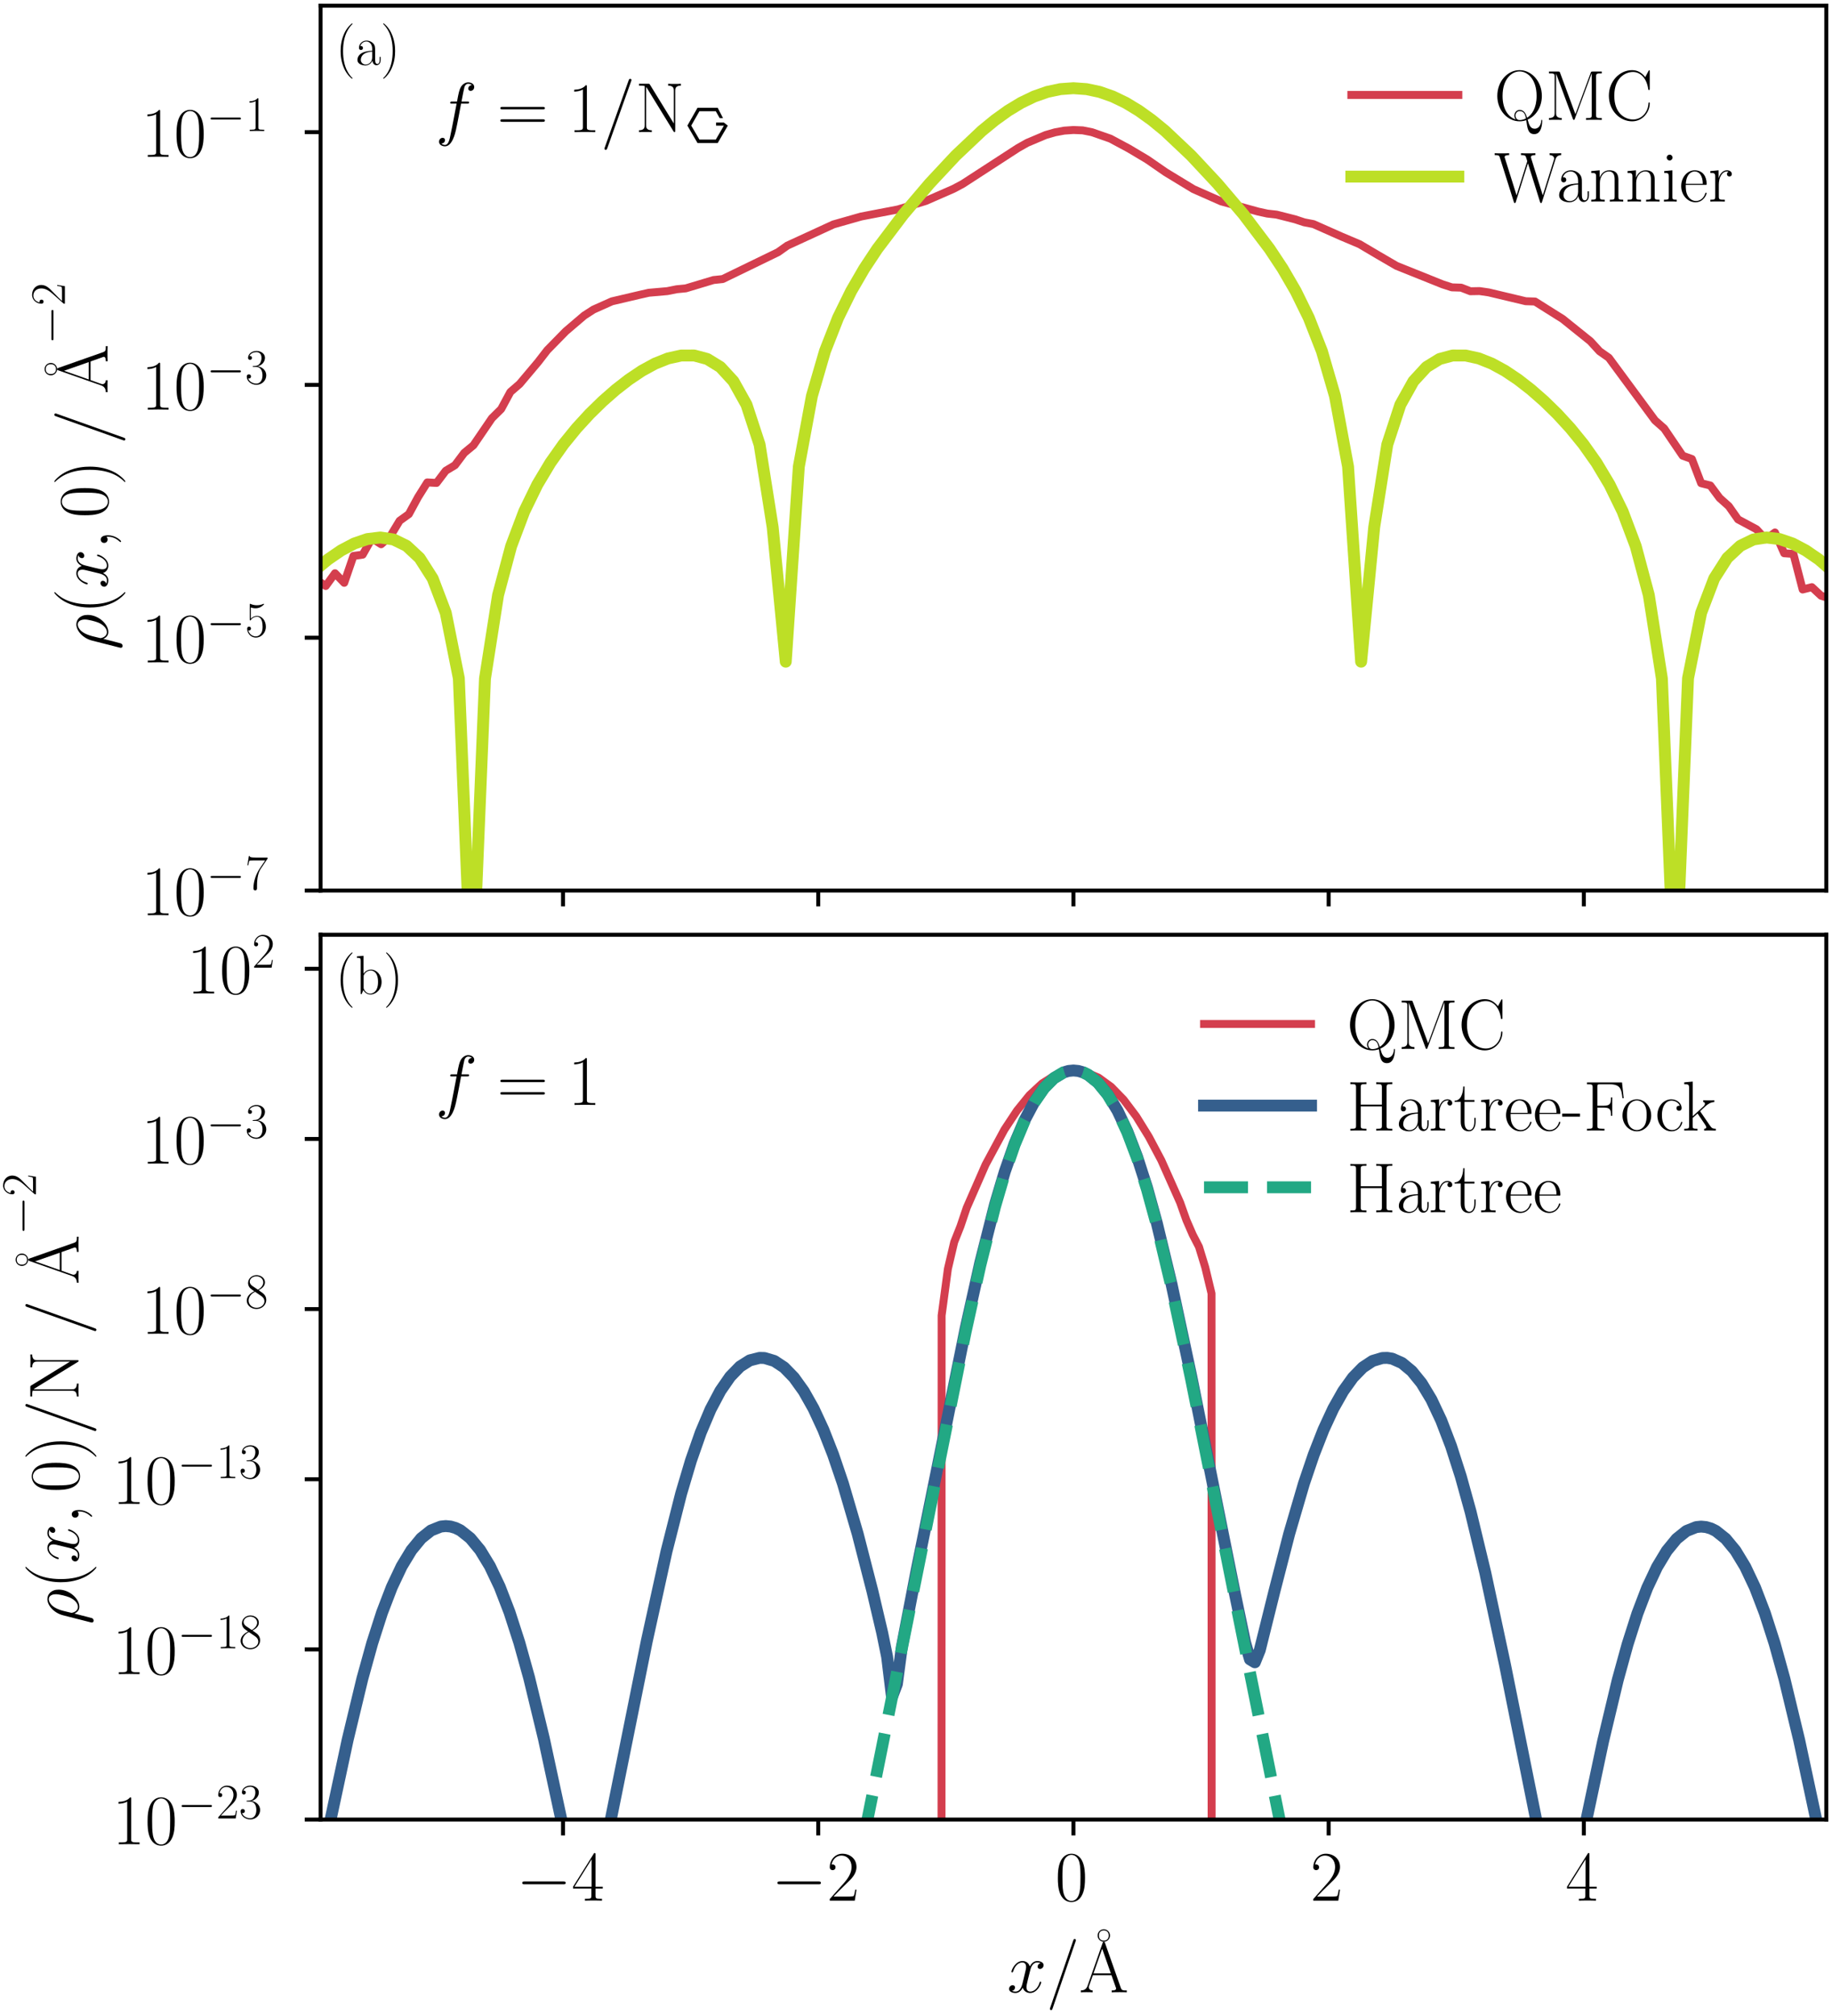<?xml version="1.0" encoding="utf-8" standalone="no"?>
<!DOCTYPE svg PUBLIC "-//W3C//DTD SVG 1.1//EN"
  "http://www.w3.org/Graphics/SVG/1.1/DTD/svg11.dtd">
<!-- Created with matplotlib (https://matplotlib.org/) -->
<svg height="254.181pt" version="1.1" viewBox="0 0 231.098 254.181" width="231.098pt" xmlns="http://www.w3.org/2000/svg" xmlns:xlink="http://www.w3.org/1999/xlink">
 <defs>
  <style type="text/css">*{stroke-linecap:butt;stroke-linejoin:round;}</style>
 </defs>
 <g id="figure_1">
  <g id="patch_1">
   <path d="M 0 254.181 
L 231.098 254.181 
L 231.098 0 
L 0 0 
z
" style="fill:none;"/>
  </g>
  <g id="axes_1">
   <g id="patch_2">
    <path d="M 40.44 112.29 
L 230.378 112.29 
L 230.378 0.72 
L 40.44 0.72 
z
" style="fill:none;"/>
   </g>
   <g id="matplotlib.axis_1">
    <g id="xtick_1">
     <g id="line2d_1">
      <defs>
       <path d="M 0 0 
L 0 2 
" id="m28263679ab" style="stroke:#000000;stroke-width:0.5;"/>
      </defs>
      <g>
       <use style="stroke:#000000;stroke-width:0.5;" x="71.023" xlink:href="#m28263679ab" y="112.29"/>
      </g>
     </g>
    </g>
    <g id="xtick_2">
     <g id="line2d_2">
      <g>
       <use style="stroke:#000000;stroke-width:0.5;" x="103.216" xlink:href="#m28263679ab" y="112.29"/>
      </g>
     </g>
    </g>
    <g id="xtick_3">
     <g id="line2d_3">
      <g>
       <use style="stroke:#000000;stroke-width:0.5;" x="135.409" xlink:href="#m28263679ab" y="112.29"/>
      </g>
     </g>
    </g>
    <g id="xtick_4">
     <g id="line2d_4">
      <g>
       <use style="stroke:#000000;stroke-width:0.5;" x="167.602" xlink:href="#m28263679ab" y="112.29"/>
      </g>
     </g>
    </g>
    <g id="xtick_5">
     <g id="line2d_5">
      <g>
       <use style="stroke:#000000;stroke-width:0.5;" x="199.795" xlink:href="#m28263679ab" y="112.29"/>
      </g>
     </g>
    </g>
   </g>
   <g id="matplotlib.axis_2">
    <g id="ytick_1">
     <g id="line2d_6">
      <defs>
       <path d="M 0 0 
L -2 0 
" id="m2d17ec9205" style="stroke:#000000;stroke-width:0.5;"/>
      </defs>
      <g>
       <use style="stroke:#000000;stroke-width:0.5;" x="40.44" xlink:href="#m2d17ec9205" y="112.29"/>
      </g>
     </g>
     <g id="text_1">
      <!-- $\mathdefault{10^{-7}}$ -->
      <g transform="translate(17.816 115.403)scale(0.09 -0.09)">
       <defs>
        <path d="M 26.594 63.797 
C 26.594 65.891 26.5 66 25.094 66 
C 21.203 61.359 15.297 59.891 9.703 59.688 
C 9.406 59.688 8.906 59.688 8.797 59.5 
C 8.703 59.297 8.703 59.094 8.703 57 
C 11.797 57 17 57.594 21 59.984 
L 21 7.297 
C 21 3.797 20.797 2.594 12.203 2.594 
L 9.203 2.594 
L 9.203 0 
C 14 0.094 19 0.188 23.797 0.188 
C 28.594 0.188 33.594 0.094 38.406 0 
L 38.406 2.594 
L 35.406 2.594 
C 26.797 2.594 26.594 3.688 26.594 7.297 
z
" id="CMR17-49"/>
        <path d="M 42 31.844 
C 42 37.969 41.906 48.422 37.703 56.453 
C 34 63.484 28.094 66 22.906 66 
C 18.094 66 12 63.781 8.203 56.562 
C 4.203 49.016 3.797 39.672 3.797 31.844 
C 3.797 26.109 3.906 17.375 7 9.734 
C 11.297 -0.609 19 -2 22.906 -2 
C 27.5 -2 34.5 -0.109 38.594 9.438 
C 41.594 16.375 42 24.5 42 31.844 
z
M 22.906 -0.406 
C 16.5 -0.406 12.703 5.125 11.297 12.75 
C 10.203 18.688 10.203 27.328 10.203 32.953 
C 10.203 40.688 10.203 47.109 11.5 53.234 
C 13.406 61.781 19 64.391 22.906 64.391 
C 27 64.391 32.297 61.672 34.203 53.438 
C 35.5 47.719 35.594 40.984 35.594 32.953 
C 35.594 26.422 35.594 18.375 34.406 12.453 
C 32.297 1.5 26.406 -0.406 22.906 -0.406 
z
" id="CMR17-48"/>
        <path d="M 65.906 23 
C 67.594 23 69.406 23 69.406 25 
C 69.406 27 67.594 27 65.906 27 
L 11.797 27 
C 10.094 27 8.297 27 8.297 25 
C 8.297 23 10.094 23 11.797 23 
z
" id="CMSY10-0"/>
        <path d="M 45.094 61.797 
L 45.094 64 
L 21.594 64 
C 9.906 64 9.703 65.094 9.297 67 
L 7.5 67 
L 4.594 48.5 
L 6.406 48.5 
C 6.703 50.406 7.406 55.5 8.594 57.391 
C 9.203 58.188 16.594 58.188 18.297 58.188 
L 40.297 58.188 
L 29.203 41.719 
C 21.797 30.641 16.703 15.672 16.703 2.594 
C 16.703 1.391 16.703 -2 20.297 -2 
C 23.906 -2 23.906 1.391 23.906 2.688 
L 23.906 7.281 
C 23.906 23.656 26.703 34.438 31.297 41.312 
z
" id="CMR17-55"/>
       </defs>
       <use transform="scale(0.996)" xlink:href="#CMR17-49"/>
       <use transform="translate(45.69 0)scale(0.996)" xlink:href="#CMR17-48"/>
       <use transform="translate(91.381 36.154)scale(0.697)" xlink:href="#CMSY10-0"/>
       <use transform="translate(145.622 36.154)scale(0.697)" xlink:href="#CMR17-55"/>
      </g>
     </g>
    </g>
    <g id="ytick_2">
     <g id="line2d_7">
      <g>
       <use style="stroke:#000000;stroke-width:0.5;" x="40.44" xlink:href="#m2d17ec9205" y="80.413"/>
      </g>
     </g>
     <g id="text_2">
      <!-- $\mathdefault{10^{-5}}$ -->
      <g transform="translate(17.816 83.526)scale(0.09 -0.09)">
       <defs>
        <path d="M 11.406 58.594 
C 12.406 58.188 16.5 56.891 20.703 56.891 
C 30 56.891 35.094 61.891 38 64.688 
C 38 65.484 38 66 37.406 66 
C 37.297 66 37.094 66 36.297 65.594 
C 32.797 64.094 28.703 63 23.703 63 
C 20.703 63 16.203 63.359 11.297 65.484 
C 10.203 66 10 66 9.906 66 
C 9.406 66 9.297 65.891 9.297 63.906 
L 9.297 34.859 
C 9.297 33.016 9.297 32.5 10.297 32.5 
C 10.797 32.5 11 32.703 11.5 33.422 
C 14.703 38.047 19.094 40 24.094 40 
C 27.594 40 35.094 37.734 35.094 20.203 
C 35.094 16.984 35.094 11.188 32.094 6.594 
C 29.594 2.484 25.703 0.391 21.406 0.391 
C 14.797 0.391 8.094 4.984 6.297 12.688 
C 6.703 12.594 7.5 12.391 7.906 12.391 
C 9.203 12.391 11.703 13.094 11.703 16.188 
C 11.703 18.891 9.797 20 7.906 20 
C 5.594 20 4.094 18.594 4.094 15.797 
C 4.094 7.094 11 -2 21.594 -2 
C 31.906 -2 41.703 6.891 41.703 19.797 
C 41.703 32.094 33.906 41.594 24.203 41.594 
C 19.094 41.594 14.797 39.688 11.406 36 
z
" id="CMR17-53"/>
       </defs>
       <use transform="scale(0.996)" xlink:href="#CMR17-49"/>
       <use transform="translate(45.69 0)scale(0.996)" xlink:href="#CMR17-48"/>
       <use transform="translate(91.381 36.154)scale(0.697)" xlink:href="#CMSY10-0"/>
       <use transform="translate(145.622 36.154)scale(0.697)" xlink:href="#CMR17-53"/>
      </g>
     </g>
    </g>
    <g id="ytick_3">
     <g id="line2d_8">
      <g>
       <use style="stroke:#000000;stroke-width:0.5;" x="40.44" xlink:href="#m2d17ec9205" y="48.536"/>
      </g>
     </g>
     <g id="text_3">
      <!-- $\mathdefault{10^{-3}}$ -->
      <g transform="translate(17.816 51.649)scale(0.09 -0.09)">
       <defs>
        <path d="M 22.094 34 
C 31 34 34.906 26.141 34.906 17.094 
C 34.906 5.031 28.5 0.391 22.703 0.391 
C 17.406 0.391 8.797 3.016 6.094 10.797 
C 6.594 10.594 7.094 10.594 7.594 10.594 
C 10 10.594 11.797 12.188 11.797 14.797 
C 11.797 17.688 9.594 19 7.594 19 
C 5.906 19 3.297 18.188 3.297 14.484 
C 3.297 5.234 12.297 -2 22.906 -2 
C 34 -2 42.5 6.75 42.5 16.984 
C 42.5 26.844 34.5 34 25 35.094 
C 32.594 36.672 39.906 43.375 39.906 52.391 
C 39.906 60.25 32 66 23 66 
C 13.906 66 5.906 60.344 5.906 52.297 
C 5.906 48.797 8.5 48.188 9.797 48.188 
C 11.906 48.188 13.703 49.484 13.703 52.094 
C 13.703 54.688 11.906 56 9.797 56 
C 9.406 56 8.906 56 8.5 55.797 
C 11.406 62.484 19.297 63.688 22.797 63.688 
C 26.297 63.688 32.906 61.969 32.906 52.297 
C 32.906 49.484 32.5 44.547 29.094 40.219 
C 26.094 36.391 22.703 36.188 19.406 35.891 
C 18.906 35.891 16.594 35.688 16.203 35.688 
C 15.5 35.594 15.094 35.5 15.094 34.797 
C 15.094 34.094 15.203 34 17.203 34 
z
" id="CMR17-51"/>
       </defs>
       <use transform="scale(0.996)" xlink:href="#CMR17-49"/>
       <use transform="translate(45.69 0)scale(0.996)" xlink:href="#CMR17-48"/>
       <use transform="translate(91.381 36.154)scale(0.697)" xlink:href="#CMSY10-0"/>
       <use transform="translate(145.622 36.154)scale(0.697)" xlink:href="#CMR17-51"/>
      </g>
     </g>
    </g>
    <g id="ytick_4">
     <g id="line2d_9">
      <g>
       <use style="stroke:#000000;stroke-width:0.5;" x="40.44" xlink:href="#m2d17ec9205" y="16.659"/>
      </g>
     </g>
     <g id="text_4">
      <!-- $\mathdefault{10^{-1}}$ -->
      <g transform="translate(17.816 19.772)scale(0.09 -0.09)">
       <use transform="scale(0.996)" xlink:href="#CMR17-49"/>
       <use transform="translate(45.69 0)scale(0.996)" xlink:href="#CMR17-48"/>
       <use transform="translate(91.381 36.154)scale(0.697)" xlink:href="#CMSY10-0"/>
       <use transform="translate(145.622 36.154)scale(0.697)" xlink:href="#CMR17-49"/>
      </g>
     </g>
    </g>
    <g id="text_5">
     <!-- $\rho(x,0) \: / \: \rm{\AA}^{-2}$ -->
     <g transform="translate(13.574 81.937)rotate(-90)scale(0.09 -0.09)">
      <defs>
       <path d="M 3.094 -16.953 
C 3 -17.438 2.797 -18.031 2.797 -18.609 
C 2.797 -20.109 4 -21.109 5.5 -21.109 
C 7 -21.109 8.406 -20.109 9 -18.719 
C 9.406 -17.828 12.203 -6.094 15.406 6.078 
C 17.406 1.094 21.094 -1 25 -1 
C 36.297 -1 49.094 12.969 49.094 28.031 
C 49.094 38.703 42.594 44 35.703 44 
C 26.906 44 16.203 34.906 12.906 21.641 
z
M 24.906 1 
C 18.094 1 16.406 8.875 16.406 10.078 
C 16.406 10.672 18.906 20.141 19.203 21.641 
C 24.297 41.5 34.094 41.984 35.594 41.984 
C 40.094 41.984 42.594 37.906 42.594 32.016 
C 42.594 26.938 39.906 17.047 38.203 12.859 
C 35.203 5.984 30 1 24.906 1 
z
" id="CMMI12-26"/>
       <path d="M 30.594 -24.406 
C 30.594 -24.312 30.594 -24.109 30.297 -23.812 
C 25.703 -19.109 13.406 -6.297 13.406 24.938 
C 13.406 56.172 25.5 68.875 30.406 73.891 
C 30.406 73.984 30.594 74.188 30.594 74.484 
C 30.594 74.797 30.297 75 29.906 75 
C 28.797 75 20.297 67.578 15.406 56.562 
C 10.406 45.453 9 34.656 9 25.047 
C 9 17.828 9.703 5.625 15.703 -7.297 
C 20.5 -17.703 28.703 -25 29.906 -25 
C 30.406 -25 30.594 -24.812 30.594 -24.406 
z
" id="CMR17-40"/>
       <path d="M 47.406 41 
C 44.203 40.391 43 37.984 43 36.094 
C 43 33.688 44.906 32.891 46.297 32.891 
C 49.297 32.891 51.406 35.484 51.406 38.188 
C 51.406 42.094 46.594 44 42.406 44 
C 36.297 44 32.906 38.297 32 36.391 
C 29.703 43.594 23.5 44 21.703 44 
C 11.5 44 6.094 31.141 6.094 28.891 
C 6.094 28.484 6.5 27.969 7.203 27.969 
C 8 27.969 8.203 28.578 8.406 28.984 
C 11.797 40.188 18.5 41.984 21.406 41.984 
C 25.906 41.984 26.797 38.094 26.797 35.688 
C 26.797 33.484 26.203 31.141 25 26.219 
L 21.594 12.156 
C 20.094 6.094 17.203 1 11.906 1 
C 11.406 1 8.906 1 6.797 1.969 
C 10.406 2.594 11.203 5.594 11.203 6.797 
C 11.203 8.797 9.703 10 7.797 10 
C 5.406 10 2.797 7.891 2.797 4.688 
C 2.797 0.891 7.5 -1 11.797 -1 
C 16.594 -1 20 2.391 22.094 6.484 
C 23.703 1 28.703 -1 32.406 -1 
C 42.594 -1 48 11.734 48 14 
C 48 14.516 47.594 14.922 47 14.922 
C 46.094 14.922 46 14.406 45.703 13.594 
C 43 4.688 37.203 1 32.703 1 
C 29.203 1 27.297 3.188 27.297 7.297 
C 27.297 9.484 27.703 11.125 29.297 17.906 
L 32.797 31.859 
C 34.297 37.891 37.703 41.984 42.297 41.984 
C 42.5 41.984 45.297 41.984 47.406 41 
z
" id="CMMI12-120"/>
       <path d="M 19.5 -0.406 
C 19.5 5.391 17.594 9.688 13.5 9.688 
C 10.297 9.688 8.703 7.094 8.703 4.891 
C 8.703 2.688 10.203 0 13.594 0 
C 14.906 0 16 0.391 16.906 1.297 
C 17.094 1.5 17.203 1.5 17.297 1.5 
C 17.5 1.5 17.5 0.094 17.5 -0.406 
C 17.5 -3.641 16.906 -10.031 11.094 -16.422 
C 10 -17.609 10 -17.812 10 -18 
C 10 -18.5 10.5 -19 11 -19 
C 11.797 -19 19.5 -11.703 19.5 -0.406 
z
" id="CMMI12-59"/>
       <path d="M 26.297 24.938 
C 26.297 32.141 25.594 44.359 19.594 57.266 
C 14.797 67.688 6.594 75 5.406 75 
C 5.094 75 4.703 74.891 4.703 74.391 
C 4.703 74.188 4.797 74.094 4.906 73.891 
C 9.703 68.875 21.906 56.172 21.906 25.047 
C 21.906 -6.188 9.797 -18.906 4.906 -23.906 
C 4.797 -24.109 4.703 -24.203 4.703 -24.406 
C 4.703 -24.906 5.094 -25 5.406 -25 
C 6.5 -25 15 -17.609 19.906 -6.594 
C 24.906 4.516 26.297 15.328 26.297 24.938 
z
" id="CMR17-41"/>
       <path d="M 42.906 71.297 
C 42.906 71.391 43.5 72.891 43.5 73.094 
C 43.5 74.297 42.5 75 41.703 75 
C 41.203 75 40.297 75 39.5 72.797 
L 6 -21.312 
C 6 -21.406 5.406 -22.906 5.406 -23.109 
C 5.406 -24.312 6.406 -25 7.203 -25 
C 7.797 -25 8.703 -24.906 9.406 -22.812 
z
" id="CMMI12-61"/>
       <path d="M 43.297 62.188 
C 43.297 67.188 39.297 71 34.594 71 
C 29.906 71 25.906 67.188 25.906 62.188 
C 25.906 57.188 29.906 53.391 34.594 53.391 
C 39.297 53.391 43.297 57.188 43.297 62.188 
z
M 34.594 55 
C 30.406 55 27.703 57.594 27.703 62.188 
C 27.703 66.891 30.5 69.391 34.594 69.391 
C 38.797 69.391 41.5 66.797 41.5 62.188 
C 41.5 57.5 38.703 55 34.594 55 
z
" id="CMR17-23"/>
       <path d="M 36.297 69.391 
C 35.797 70.688 35.594 71 34.594 71 
C 33.594 71 33.406 70.688 32.906 69.391 
L 11.703 9.062 
C 9.797 3.688 5.797 2.594 2.297 2.594 
L 2.297 0 
C 4.094 0.188 8.094 0.188 10 0.188 
C 12.5 0.188 16.5 0.188 18.906 0 
L 18.906 2.594 
C 14.203 2.797 13.5 5.969 13.5 7.172 
C 13.5 8.062 13.703 8.562 13.906 9.156 
L 19.203 24 
L 45.406 24 
L 51.406 7.078 
C 51.906 5.875 51.906 5.672 51.906 5.281 
C 51.906 2.594 47.594 2.594 45.703 2.594 
L 45.703 0 
C 48.594 0.188 53.797 0.188 56.906 0.188 
C 59.5 0.188 64.5 0.188 66.906 0 
L 66.906 2.594 
C 61.594 2.594 59.797 2.594 58.5 6.281 
z
M 32.297 61.312 
L 44.5 26.594 
L 20.094 26.594 
z
" id="CMR17-65"/>
       <path d="M 41.703 15.469 
L 39.906 15.469 
C 38.906 8.391 38.094 7.188 37.703 6.594 
C 37.203 5.797 30 5.797 28.594 5.797 
L 9.406 5.797 
C 13 9.688 20 16.766 28.5 24.938 
C 34.594 30.719 41.703 37.5 41.703 47.391 
C 41.703 59.188 32.297 66 21.797 66 
C 10.797 66 4.094 56.297 4.094 47.297 
C 4.094 43.391 7 42.891 8.203 42.891 
C 9.203 42.891 12.203 43.484 12.203 46.984 
C 12.203 50.094 9.594 51 8.203 51 
C 7.594 51 7 50.891 6.594 50.688 
C 8.5 59.188 14.297 63.391 20.406 63.391 
C 29.094 63.391 34.797 56.5 34.797 47.391 
C 34.797 38.703 29.703 31.219 24 24.734 
L 4.094 2.297 
L 4.094 0 
L 39.297 0 
z
" id="CMR17-50"/>
      </defs>
      <use transform="scale(0.996)" xlink:href="#CMMI12-26"/>
      <use transform="translate(50.314 0)scale(0.996)" xlink:href="#CMR17-40"/>
      <use transform="translate(85.595 0)scale(0.996)" xlink:href="#CMMI12-120"/>
      <use transform="translate(141.029 0)scale(0.996)" xlink:href="#CMMI12-59"/>
      <use transform="translate(184.731 0)scale(0.996)" xlink:href="#CMR17-48"/>
      <use transform="translate(230.421 0)scale(0.996)" xlink:href="#CMR17-41"/>
      <use transform="translate(287.841 0)scale(0.996)" xlink:href="#CMMI12-61"/>
      <use transform="translate(358.755 17.619)scale(0.996)" xlink:href="#CMR17-23"/>
      <use transform="translate(358.755 0)scale(0.996)" xlink:href="#CMR17-65"/>
      <use transform="translate(427.828 59.877)scale(0.697)" xlink:href="#CMSY10-0"/>
      <use transform="translate(482.069 59.877)scale(0.697)" xlink:href="#CMR17-50"/>
     </g>
    </g>
   </g>
   <g id="line2d_10">
    <path clip-path="url(#pad7fcd4c9d)" d="M 20.122 255.181 
L 20.134 93.255 
L 21.299 100.835 
L 22.463 91.183 
L 23.627 91.164 
L 24.792 91.274 
L 25.956 93.224 
L 27.121 93.295 
L 28.285 100.835 
L 29.449 89.612 
L 30.614 84.837 
L 31.778 89.632 
L 32.943 79.397 
L 34.107 84.23 
L 35.271 77.732 
L 36.436 76.18 
L 37.6 76.64 
L 38.764 75.849 
L 39.929 73.114 
L 41.093 73.889 
L 42.258 72.285 
L 43.422 73.493 
L 44.586 70.101 
L 45.751 69.94 
L 46.915 67.885 
L 48.08 68.627 
L 49.244 67.599 
L 50.408 65.668 
L 51.573 64.831 
L 52.737 62.687 
L 53.902 60.831 
L 55.066 60.896 
L 56.23 59.359 
L 57.395 58.659 
L 58.559 57.109 
L 59.724 56.146 
L 62.052 52.732 
L 63.217 51.582 
L 64.381 49.429 
L 65.545 48.421 
L 67.874 45.658 
L 69.039 44.153 
L 71.367 41.777 
L 73.696 39.791 
L 74.861 39.038 
L 77.189 37.998 
L 80.683 37.178 
L 81.847 36.915 
L 84.176 36.711 
L 85.34 36.476 
L 86.505 36.362 
L 89.998 35.312 
L 91.162 35.19 
L 98.148 31.8 
L 99.313 30.974 
L 105.135 28.296 
L 108.628 27.302 
L 113.286 26.407 
L 116.779 25.342 
L 120.272 23.814 
L 121.436 23.195 
L 128.423 18.662 
L 129.587 18.006 
L 131.916 17.023 
L 133.08 16.688 
L 134.245 16.471 
L 135.409 16.392 
L 136.573 16.439 
L 137.738 16.669 
L 140.067 17.482 
L 142.395 18.73 
L 144.724 20.117 
L 147.053 21.726 
L 150.546 23.848 
L 154.039 25.392 
L 158.697 26.676 
L 159.861 26.931 
L 161.026 27.06 
L 163.354 27.65 
L 164.519 28.034 
L 165.683 28.258 
L 169.176 29.807 
L 171.505 30.792 
L 173.834 32.168 
L 176.163 33.524 
L 181.985 35.859 
L 183.149 36.235 
L 184.313 36.271 
L 185.478 36.724 
L 186.642 36.703 
L 187.807 36.874 
L 192.464 37.983 
L 193.629 38.02 
L 197.122 40.217 
L 200.615 43.023 
L 201.779 44.292 
L 202.944 45.108 
L 208.766 53.003 
L 209.93 54.031 
L 212.259 57.462 
L 213.423 57.88 
L 214.588 60.929 
L 215.752 61.223 
L 216.916 62.79 
L 218.081 63.831 
L 219.245 65.491 
L 221.574 66.74 
L 222.738 68.013 
L 223.903 67.143 
L 225.067 69.765 
L 226.231 69.848 
L 227.396 74.333 
L 228.56 74.038 
L 229.725 75.122 
L 232.053 75.828 
L 232.098 76.034 
L 232.098 76.034 
" style="fill:none;stroke:#d43e4e;stroke-linecap:square;"/>
   </g>
   <g id="line2d_11">
    <path clip-path="url(#pad7fcd4c9d)" d="M -1 114.143 
L 0.145 115.789 
L 1.795 119.417 
L 3.445 125.172 
L 5.094 136.075 
L 6.744 160.331 
L 8.393 133.406 
L 10.043 126.543 
L 11.692 124.124 
L 13.342 125.065 
L 14.991 131.447 
L 16.641 159.197 
L 18.291 122.773 
L 19.94 111.461 
L 21.59 104.055 
L 23.239 98.452 
L 24.889 93.928 
L 26.538 90.136 
L 28.188 86.876 
L 29.837 84.017 
L 31.487 81.469 
L 33.137 79.17 
L 34.786 77.08 
L 36.436 75.174 
L 38.085 73.443 
L 39.735 71.892 
L 41.384 70.537 
L 43.034 69.407 
L 44.683 68.537 
L 46.333 67.973 
L 47.983 67.776 
L 49.632 68.023 
L 51.282 68.826 
L 52.931 70.361 
L 54.581 72.945 
L 56.23 77.278 
L 57.88 85.525 
L 59.529 125.605 
L 61.179 85.562 
L 62.829 75.035 
L 64.478 68.873 
L 66.128 64.499 
L 67.777 61.114 
L 69.427 58.355 
L 71.076 56.023 
L 72.726 53.996 
L 74.375 52.199 
L 76.025 50.588 
L 77.675 49.142 
L 79.324 47.86 
L 80.974 46.755 
L 82.623 45.854 
L 84.273 45.196 
L 85.922 44.832 
L 87.572 44.827 
L 89.221 45.268 
L 90.871 46.282 
L 92.521 48.075 
L 94.17 51.032 
L 95.82 56.064 
L 97.469 66.476 
L 99.119 83.435 
L 100.768 58.841 
L 102.418 49.939 
L 104.067 44.273 
L 105.717 40.075 
L 107.367 36.712 
L 109.016 33.874 
L 110.666 31.381 
L 113.965 27.022 
L 117.264 23.143 
L 120.563 19.611 
L 123.862 16.496 
L 125.512 15.145 
L 127.161 13.96 
L 128.811 12.961 
L 130.46 12.167 
L 132.11 11.589 
L 133.759 11.239 
L 135.409 11.121 
L 137.059 11.239 
L 138.708 11.589 
L 140.358 12.167 
L 142.007 12.961 
L 143.657 13.96 
L 145.306 15.145 
L 146.956 16.496 
L 150.255 19.611 
L 153.554 23.143 
L 156.853 27.022 
L 160.152 31.381 
L 161.802 33.874 
L 163.451 36.712 
L 165.101 40.075 
L 166.75 44.273 
L 168.4 49.939 
L 170.05 58.841 
L 171.699 83.435 
L 173.349 66.476 
L 174.998 56.064 
L 176.648 51.032 
L 178.297 48.075 
L 179.947 46.282 
L 181.596 45.268 
L 183.246 44.827 
L 184.896 44.832 
L 186.545 45.196 
L 188.195 45.854 
L 189.844 46.755 
L 191.494 47.86 
L 193.143 49.142 
L 194.793 50.588 
L 196.442 52.199 
L 198.092 53.996 
L 199.742 56.023 
L 201.391 58.355 
L 203.041 61.114 
L 204.69 64.499 
L 206.34 68.873 
L 207.989 75.035 
L 209.639 85.562 
L 211.288 125.605 
L 212.938 85.525 
L 214.588 77.278 
L 216.237 72.945 
L 217.887 70.361 
L 219.536 68.826 
L 221.186 68.023 
L 222.835 67.776 
L 224.485 67.973 
L 226.134 68.537 
L 227.784 69.407 
L 229.434 70.537 
L 232.098 72.846 
L 232.098 72.846 
" style="fill:none;stroke:#bddf26;stroke-linecap:square;stroke-width:1.5;"/>
   </g>
   <g id="patch_3">
    <path d="M 40.44 112.29 
L 40.44 0.72 
" style="fill:none;stroke:#000000;stroke-linecap:square;stroke-linejoin:miter;stroke-width:0.5;"/>
   </g>
   <g id="patch_4">
    <path d="M 230.378 112.29 
L 230.378 0.72 
" style="fill:none;stroke:#000000;stroke-linecap:square;stroke-linejoin:miter;stroke-width:0.5;"/>
   </g>
   <g id="patch_5">
    <path d="M 40.44 112.29 
L 230.378 112.29 
" style="fill:none;stroke:#000000;stroke-linecap:square;stroke-linejoin:miter;stroke-width:0.5;"/>
   </g>
   <g id="patch_6">
    <path d="M 40.44 0.72 
L 230.378 0.72 
" style="fill:none;stroke:#000000;stroke-linecap:square;stroke-linejoin:miter;stroke-width:0.5;"/>
   </g>
   <g id="text_6">
    <!-- $f = 1/ \rm{N_\graphene}$ -->
    <g transform="translate(54.927 16.659)scale(0.09 -0.09)">
     <defs>
      <path d="M 44.594 40.094 
C 46.594 40.094 47.406 40.094 47.406 41.984 
C 47.406 43 46.594 43 44.797 43 
L 36.703 43 
C 38.594 53.094 40 60.094 40.797 63.297 
C 41.406 65.688 43.5 67.984 46.094 67.984 
C 48.203 67.984 50.297 67.094 51.297 66.188 
C 47.406 65.797 46.203 62.891 46.203 61.188 
C 46.203 59.188 47.703 58 49.594 58 
C 51.594 58 54.594 59.688 54.594 63.5 
C 54.594 67.688 50.406 70 46 70 
C 41.703 70 37.5 66.797 35.5 62.891 
C 33.703 59.391 32.703 55.828 30.406 43 
L 23.703 43 
C 21.797 43 20.797 43 20.797 41.188 
C 20.797 40.094 21.406 40.094 23.406 40.094 
L 29.797 40.094 
C 28 30.891 23.906 8.516 21.594 -2.062 
C 19.906 -10.703 18.406 -18 13.406 -18 
C 13.094 -18 10.203 -18 8.406 -16.109 
C 13.5 -15.703 13.5 -11.312 13.5 -11.203 
C 13.5 -9.203 12 -8 10.094 -8 
C 8.094 -8 5.094 -9.703 5.094 -13.516 
C 5.094 -17.812 9.5 -20 13.406 -20 
C 23.594 -20 27.797 -1.766 28.906 3.172 
C 30.703 10.797 35.594 37.125 36.094 40.094 
z
" id="CMMI12-102"/>
      <path d="M 64.297 32 
C 65.797 32 67.297 32 67.297 33.688 
C 67.297 35.5 65.594 35.5 63.906 35.5 
L 8 35.5 
C 6.297 35.5 4.594 35.5 4.594 33.688 
C 4.594 32 6.094 32 7.594 32 
z
M 63.906 14.484 
C 65.594 14.484 67.297 14.484 67.297 16.297 
C 67.297 18 65.797 18 64.297 18 
L 7.594 18 
C 6.094 18 4.594 18 4.594 16.297 
C 4.594 14.484 6.297 14.484 8 14.484 
z
" id="CMR17-61"/>
      <path d="M 20.5 66.797 
C 19.797 67.891 19.703 68 17.797 68 
L 5.094 68 
L 5.094 65.391 
L 7 65.391 
C 11 65.391 12.797 64.891 13.094 64.797 
L 13.094 9.75 
C 13.094 7.266 13.094 2.594 5.094 2.594 
L 5.094 0 
C 7.406 0.188 11.594 0.188 14.094 0.188 
C 16.594 0.188 20.797 0.188 23.094 0 
L 23.094 2.594 
C 15.094 2.594 15.094 7.266 15.094 9.75 
L 15.094 63.391 
C 15.797 62.797 15.797 62.609 16.5 61.609 
L 53.594 1.188 
C 54.297 0 54.594 0 55.094 0 
C 56.094 0 56.094 0.297 56.094 2.188 
L 56.094 58.219 
C 56.094 60.703 56.094 65.391 64.094 65.391 
L 64.094 68 
C 61.797 67.797 57.594 67.797 55.094 67.797 
C 52.594 67.797 48.406 67.797 46.094 68 
L 46.094 65.391 
C 54.094 65.391 54.094 60.703 54.094 58.219 
L 54.094 12.141 
z
" id="CMR17-78"/>
      <path d="M 63.203 41.328 
L 63.203 35 
L 78.906 35 
L 62.594 7 
L 29.703 7 
L 13.203 35.094 
L 29.703 64 
L 62.594 64 
L 70.5 50 
L 77.203 50 
L 66.406 71 
L 25.906 71 
L 5.5 35.094 
L 25.906 0 
L 66.406 0 
L 86.797 35 
L 78.703 41.328 
z
" id="SVRsymbols-115"/>
     </defs>
     <use transform="scale(0.996)" xlink:href="#CMMI12-102"/>
     <use transform="translate(86.394 0)scale(0.996)" xlink:href="#CMR17-61"/>
     <use transform="translate(185.783 0)scale(0.996)" xlink:href="#CMR17-49"/>
     <use transform="translate(231.474 0)scale(0.996)" xlink:href="#CMMI12-61"/>
     <use transform="translate(280.249 0)scale(0.996)" xlink:href="#CMR17-78"/>
     <use transform="translate(349.321 -15.338)scale(0.697)" xlink:href="#SVRsymbols-115"/>
    </g>
   </g>
   <g id="text_7">
    <!-- (a) -->
    <g transform="translate(42.34 8.182)scale(0.07 -0.07)">
     <defs>
      <path d="M 36 25.875 
C 36 32 36 35.547 31.797 39.594 
C 28.094 42.984 23.797 44 20.406 44 
C 12.5 44 6.797 37.625 6.797 30.891 
C 6.797 27.188 9.797 27 10.406 27 
C 11.703 27 14 27.797 14 30.594 
C 14 33.094 12.094 34.188 10.406 34.188 
C 10 34.188 9.5 34.094 9.203 34 
C 11.297 40.531 16.703 42.391 20.203 42.391 
C 25.203 42.391 30.703 37.828 30.703 29.297 
L 30.703 25.5 
C 24.797 25.297 17.703 24.5 12.094 21.453 
C 5.797 17.922 4 12.844 4 9 
C 4 1.203 13 -1 18.297 -1 
C 23.797 -1 28.906 2.109 31.094 7.891 
C 31.297 3.422 34.094 -0.609 38.5 -0.609 
C 40.594 -0.609 45.906 0.797 45.906 8.797 
L 45.906 14.469 
L 44.094 14.469 
L 44.094 8.703 
C 44.094 2.516 41.406 1.703 40.094 1.703 
C 36 1.703 36 6.969 36 11.438 
z
M 30.703 13.859 
C 30.703 5.047 24.5 0.594 19 0.594 
C 14 0.594 10.094 4.344 10.094 9 
C 10.094 12.047 11.406 17.406 17.203 20.656 
C 22 23.391 27.5 23.797 30.703 24 
z
" id="CMR17-97"/>
     </defs>
     <use transform="scale(0.996)" xlink:href="#CMR17-40"/>
     <use transform="translate(35.281 0)scale(0.996)" xlink:href="#CMR17-97"/>
     <use transform="translate(80.971 0)scale(0.996)" xlink:href="#CMR17-41"/>
    </g>
   </g>
   <g id="legend_1">
    <g id="line2d_12">
     <path d="M 170.465 11.97 
L 183.965 11.97 
" style="fill:none;stroke:#d43e4e;stroke-linecap:square;"/>
    </g>
    <g id="line2d_13"/>
    <g id="text_8">
     <!-- QMC -->
     <g transform="translate(188.465 15.12)scale(0.09 -0.09)">
      <defs>
       <path d="M 47.297 0.484 
C 59.203 5.547 67.297 18.547 67.297 33.703 
C 67.297 54.438 52.594 70 36 70 
C 19 70 4.594 54.234 4.594 33.703 
C 4.594 13.484 19 -2 36 -2 
C 38.297 -2 41.5 -1.703 45.297 -0.406 
C 47 -12.703 48.094 -20 56.703 -20 
C 67.297 -20 67.797 -4.328 67.797 -1.5 
C 67.797 -0.5 67.797 0.188 67.094 0.188 
C 66.594 0.188 66.5 -0.5 66.5 -0.703 
C 65.797 -10.391 60.406 -12.406 57.203 -12.406 
C 51.297 -12.406 49.203 -7.062 47.297 0.484 
z
M 30.594 0.594 
C 20.203 3.859 12 14.906 12 33.703 
C 12 57.781 25.094 68.188 35.906 68.188 
C 47.094 68.188 59.906 57.375 59.906 33.703 
C 59.906 16.625 53.203 7.234 46.5 2.969 
C 45 8.031 42.594 14 36.094 14 
C 31.297 14 28.594 9.812 28.594 6.047 
C 28.594 3.766 29.5 1.875 30.594 0.594 
z
M 44.906 2.078 
C 40.906 -0.016 37.703 -0.203 36 -0.203 
C 31.5 -0.203 30.203 3.859 30.203 6.047 
C 30.203 9.125 32.297 12.391 36.094 12.391 
C 42.5 12.391 44.094 6.734 44.906 2.078 
z
" id="CMR17-81"/>
       <path d="M 20.906 66.391 
C 20.297 67.891 20.203 68 18.094 68 
L 5.297 68 
L 5.297 65.391 
C 12.203 65.391 13.297 65.391 13.297 60.906 
L 13.297 9.75 
C 13.297 7.266 13.297 2.594 5.297 2.594 
L 5.297 0 
C 7.594 0.188 11.797 0.188 14.297 0.188 
C 16.797 0.188 21 0.188 23.297 0 
L 23.297 2.594 
C 15.297 2.594 15.297 7.266 15.297 9.75 
L 15.297 64.984 
L 15.406 64.984 
L 38.906 1.594 
C 39.297 0.594 39.5 0 40.297 0 
C 41.094 0 41.297 0.594 41.703 1.594 
L 65.406 65.484 
L 65.5 65.484 
L 65.5 7.078 
C 65.5 2.594 64.406 2.594 57.5 2.594 
L 57.5 0 
C 60.203 0.188 65.594 0.188 68.5 0.188 
C 71.406 0.188 76.906 0.188 79.594 0 
L 79.594 2.594 
C 72.703 2.594 71.594 2.594 71.594 7.078 
L 71.594 60.906 
C 71.594 65.391 72.703 65.391 79.594 65.391 
L 79.594 68 
L 66.906 68 
C 64.797 68 64.703 67.891 64.094 66.391 
L 42.5 8.062 
z
" id="CMR17-77"/>
       <path d="M 62.094 67.984 
C 62.094 69.797 62 69.891 61.406 69.891 
C 61 69.891 60.906 69.797 60.203 68.594 
L 55.797 60.141 
C 50.906 66.391 44.906 70 37.203 70 
C 20.094 70 4.594 54.797 4.594 34.047 
C 4.594 13.078 20.094 -2 37.297 -2 
C 52.594 -2 62.094 11.578 62.094 23.156 
C 62.094 24.172 62.094 24.578 61.203 24.578 
C 60.406 24.578 60.406 24.266 60.297 23.359 
C 59.5 9.25 49.5 0.594 38.703 0.594 
C 28.5 0.594 12.203 7.844 12.203 34.047 
C 12.203 60.344 28.797 67.391 38.5 67.391 
C 49.797 67.391 58 57.516 59.906 43.516 
C 60.094 42.297 60.094 42.109 61 42.109 
C 62.094 42.109 62.094 42.297 62.094 44.125 
z
" id="CMR17-67"/>
      </defs>
      <use transform="scale(0.996)" xlink:href="#CMR17-81"/>
      <use transform="translate(71.715 0)scale(0.996)" xlink:href="#CMR17-77"/>
      <use transform="translate(156.402 0)scale(0.996)" xlink:href="#CMR17-67"/>
     </g>
    </g>
    <g id="line2d_14">
     <path d="M 170.465 22.267 
L 183.965 22.267 
" style="fill:none;stroke:#bddf26;stroke-linecap:square;stroke-width:1.5;"/>
    </g>
    <g id="line2d_15"/>
    <g id="text_9">
     <!-- Wannier -->
     <g transform="translate(188.465 25.417)scale(0.09 -0.09)">
      <defs>
       <path d="M 86.297 58.984 
C 87.203 61.688 88.703 65.203 94.5 65.391 
L 94.5 68 
C 92.797 67.891 89.297 67.797 87.5 67.797 
C 85 67.797 80.594 67.797 78.203 68 
L 78.203 65.391 
C 82.703 65.297 84.594 62.797 84.594 60.391 
C 84.594 59.688 84.5 59.281 84.094 58.188 
L 68.594 8.703 
L 52.297 60.781 
C 52 61.797 51.906 62.188 51.906 62.594 
C 51.906 65.391 56.297 65.391 58.203 65.391 
L 58.203 68 
C 55.297 67.797 50.297 67.797 47.203 67.797 
C 44.703 67.797 40.203 67.797 37.906 68 
L 37.906 65.391 
C 42.5 65.391 43.703 65.094 44.703 63.297 
C 45.094 62.391 46.703 57.188 46.703 56.875 
C 46.703 56.484 46.5 55.875 46.406 55.578 
L 31.703 8.812 
L 15.406 60.781 
C 14.906 62.188 14.906 62.391 14.906 62.594 
C 14.906 65.391 19.297 65.391 21.297 65.391 
L 21.297 68 
C 18.406 67.797 13.406 67.797 10.297 67.797 
C 7.703 67.797 3.297 67.797 0.906 68 
L 0.906 65.391 
C 6.906 65.391 7.297 64.797 8.297 61.594 
L 27.797 -0.312 
C 28.297 -1.812 28.297 -2 29.203 -2 
C 30 -2 30.297 -1.812 30.703 -0.406 
L 47.703 53.875 
L 64.703 -0.406 
C 65.094 -1.812 65.406 -2 66.203 -2 
C 67.094 -2 67.094 -1.812 67.594 -0.312 
z
" id="CMR17-87"/>
       <path d="M 41.5 30.531 
C 41.5 35.656 40.5 44 28.703 44 
C 20.797 44 16.703 37.875 15.203 33.844 
L 15.094 33.844 
L 15.094 44 
L 3.297 42.891 
L 3.297 40.281 
C 9.203 40.281 10.094 39.688 10.094 34.859 
L 10.094 6.922 
C 10.094 3.094 9.703 2.594 3.297 2.594 
L 3.297 0 
C 5.703 0.188 10.094 0.188 12.703 0.188 
C 15.297 0.188 19.797 0.188 22.203 0 
L 22.203 2.594 
C 15.797 2.594 15.406 3 15.406 6.922 
L 15.406 26.219 
C 15.406 35.453 21 42.391 28 42.391 
C 35.406 42.391 36.203 35.766 36.203 30.938 
L 36.203 6.922 
C 36.203 3.094 35.797 2.594 29.406 2.594 
L 29.406 0 
C 31.797 0.188 36.203 0.188 38.797 0.188 
C 41.406 0.188 45.906 0.188 48.297 0 
L 48.297 2.594 
C 41.906 2.594 41.5 3 41.5 6.922 
z
" id="CMR17-110"/>
       <path d="M 15.5 61.891 
C 15.5 64.094 13.703 66 11.406 66 
C 9.203 66 7.297 64.188 7.297 61.891 
C 7.297 59.688 9.094 57.797 11.406 57.797 
C 13.594 57.797 15.5 59.594 15.5 61.891 
z
M 3.797 42.891 
L 3.797 40.297 
C 9.406 40.297 10.203 39.688 10.203 34.859 
L 10.203 6.922 
C 10.203 3.094 9.797 2.594 3.406 2.594 
L 3.406 0 
C 5.797 0.188 10.094 0.188 12.594 0.188 
C 15 0.188 19.094 0.188 21.406 0 
L 21.406 2.594 
C 15.5 2.594 15.297 3.203 15.297 6.812 
L 15.297 44 
z
" id="CMR17-105"/>
       <path d="M 38.094 23.484 
C 38.5 23.891 38.5 24.094 38.5 25.094 
C 38.5 35.172 33.094 44 21.703 44 
C 11.094 44 2.703 33.984 2.703 21.781 
C 2.703 8.656 12.203 -1 22.797 -1 
C 34 -1 38.406 9.672 38.406 11.797 
C 38.406 12.5 37.797 12.5 37.594 12.5 
C 36.906 12.5 36.797 12.297 36.406 11.078 
C 34.203 4.219 28.703 0.797 23.5 0.797 
C 19.203 0.797 14.906 3.219 12.203 7.656 
C 9.094 12.797 9.094 18.75 9.094 23.484 
z
M 9.203 25 
C 9.906 39.234 17.594 42.391 21.594 42.391 
C 28.406 42.391 33 36.062 33.094 25 
z
" id="CMR17-101"/>
       <path d="M 15 23.703 
C 15 33.344 19.094 42.391 26.594 42.391 
C 27.297 42.391 28 42.297 28.703 41.984 
C 28.703 41.984 26.5 41.281 26.5 38.672 
C 26.5 36.266 28.406 35.266 29.906 35.266 
C 31.094 35.266 33.297 35.969 33.297 38.781 
C 33.297 41.984 30.094 44 26.703 44 
C 19.094 44 15.797 36.562 14.797 33.047 
L 14.703 33.047 
L 14.703 44 
L 3.094 42.891 
L 3.094 40.281 
C 9 40.281 9.906 39.688 9.906 34.859 
L 9.906 6.922 
C 9.906 3.094 9.5 2.594 3.094 2.594 
L 3.094 0 
C 5.5 0.188 10.094 0.188 12.703 0.188 
C 15.594 0.188 20.703 0.188 23.406 0 
L 23.406 2.594 
C 16.203 2.594 15 2.594 15 7.109 
z
" id="CMR17-114"/>
      </defs>
      <use transform="scale(0.996)" xlink:href="#CMR17-87"/>
      <use transform="translate(87.289 0)scale(0.996)" xlink:href="#CMR17-97"/>
      <use transform="translate(132.98 0)scale(0.996)" xlink:href="#CMR17-110"/>
      <use transform="translate(183.875 0)scale(0.996)" xlink:href="#CMR17-110"/>
      <use transform="translate(234.771 0)scale(0.996)" xlink:href="#CMR17-105"/>
      <use transform="translate(259.642 0)scale(0.996)" xlink:href="#CMR17-101"/>
      <use transform="translate(300.127 0)scale(0.996)" xlink:href="#CMR17-114"/>
     </g>
    </g>
   </g>
  </g>
  <g id="axes_2">
   <g id="patch_7">
    <path d="M 40.44 229.438 
L 230.378 229.438 
L 230.378 117.868 
L 40.44 117.868 
z
" style="fill:none;"/>
   </g>
   <g id="matplotlib.axis_3">
    <g id="xtick_6">
     <g id="line2d_16">
      <g>
       <use style="stroke:#000000;stroke-width:0.5;" x="71.023" xlink:href="#m28263679ab" y="229.438"/>
      </g>
     </g>
     <g id="text_10">
      <!-- $\mathdefault{−4}$ -->
      <g transform="translate(65.136 239.664)scale(0.09 -0.09)">
       <defs>
        <path d="M 33.594 64.797 
C 33.594 66.891 33.5 67 31.703 67 
L 2 19.594 
L 2 17 
L 27.797 17 
L 27.797 7.188 
C 27.797 3.594 27.594 2.594 20.594 2.594 
L 18.703 2.594 
L 18.703 0 
C 21.906 0.188 27.297 0.188 30.703 0.188 
C 34.094 0.188 39.5 0.188 42.703 0 
L 42.703 2.594 
L 40.797 2.594 
C 33.797 2.594 33.594 3.594 33.594 7.188 
L 33.594 17 
L 43.797 17 
L 43.797 19.594 
L 33.594 19.594 
z
M 28.094 58.172 
L 28.094 19.594 
L 4 19.594 
z
" id="CMR17-52"/>
       </defs>
       <use transform="scale(0.996)" xlink:href="#CMSY10-0"/>
       <use transform="translate(77.487 0)scale(0.996)" xlink:href="#CMR17-52"/>
      </g>
     </g>
    </g>
    <g id="xtick_7">
     <g id="line2d_17">
      <g>
       <use style="stroke:#000000;stroke-width:0.5;" x="103.216" xlink:href="#m28263679ab" y="229.438"/>
      </g>
     </g>
     <g id="text_11">
      <!-- $\mathdefault{−2}$ -->
      <g transform="translate(97.329 239.664)scale(0.09 -0.09)">
       <use transform="scale(0.996)" xlink:href="#CMSY10-0"/>
       <use transform="translate(77.487 0)scale(0.996)" xlink:href="#CMR17-50"/>
      </g>
     </g>
    </g>
    <g id="xtick_8">
     <g id="line2d_18">
      <g>
       <use style="stroke:#000000;stroke-width:0.5;" x="135.409" xlink:href="#m28263679ab" y="229.438"/>
      </g>
     </g>
     <g id="text_12">
      <!-- $\mathdefault{0}$ -->
      <g transform="translate(133.105 239.664)scale(0.09 -0.09)">
       <use transform="scale(0.996)" xlink:href="#CMR17-48"/>
      </g>
     </g>
    </g>
    <g id="xtick_9">
     <g id="line2d_19">
      <g>
       <use style="stroke:#000000;stroke-width:0.5;" x="167.602" xlink:href="#m28263679ab" y="229.438"/>
      </g>
     </g>
     <g id="text_13">
      <!-- $\mathdefault{2}$ -->
      <g transform="translate(165.298 239.664)scale(0.09 -0.09)">
       <use transform="scale(0.996)" xlink:href="#CMR17-50"/>
      </g>
     </g>
    </g>
    <g id="xtick_10">
     <g id="line2d_20">
      <g>
       <use style="stroke:#000000;stroke-width:0.5;" x="199.795" xlink:href="#m28263679ab" y="229.438"/>
      </g>
     </g>
     <g id="text_14">
      <!-- $\mathdefault{4}$ -->
      <g transform="translate(197.491 239.664)scale(0.09 -0.09)">
       <use transform="scale(0.996)" xlink:href="#CMR17-52"/>
      </g>
     </g>
    </g>
    <g id="text_15">
     <!-- $x$/\AA -->
     <g transform="translate(127.038 251.22)scale(0.09 -0.09)">
      <defs>
       <path d="M 40.703 71.484 
C 41.203 72.781 41.203 72.984 41.203 73.188 
C 41.203 74.391 40.297 75 39.5 75 
C 38.297 75 37.906 74.188 37.5 72.984 
L 5.094 -21.5 
C 4.594 -22.812 4.594 -23 4.594 -23.203 
C 4.594 -24.406 5.5 -25 6.297 -25 
C 7.5 -25 7.906 -24.203 8.297 -23 
z
" id="CMR17-47"/>
      </defs>
      <use transform="scale(0.996)" xlink:href="#CMMI12-120"/>
      <use transform="translate(55.434 0)scale(0.996)" xlink:href="#CMR17-47"/>
      <use transform="translate(101.125 17.619)scale(0.996)" xlink:href="#CMR17-23"/>
      <use transform="translate(101.125 0)scale(0.996)" xlink:href="#CMR17-65"/>
     </g>
    </g>
   </g>
   <g id="matplotlib.axis_4">
    <g id="ytick_5">
     <g id="line2d_21">
      <g>
       <use style="stroke:#000000;stroke-width:0.5;" x="40.44" xlink:href="#m2d17ec9205" y="229.438"/>
      </g>
     </g>
     <g id="text_16">
      <!-- $\mathdefault{10^{-23}}$ -->
      <g transform="translate(14.163 232.551)scale(0.09 -0.09)">
       <use transform="scale(0.996)" xlink:href="#CMR17-49"/>
       <use transform="translate(45.69 0)scale(0.996)" xlink:href="#CMR17-48"/>
       <use transform="translate(91.381 36.154)scale(0.697)" xlink:href="#CMSY10-0"/>
       <use transform="translate(145.622 36.154)scale(0.697)" xlink:href="#CMR17-50"/>
       <use transform="translate(177.605 36.154)scale(0.697)" xlink:href="#CMR17-51"/>
      </g>
     </g>
    </g>
    <g id="ytick_6">
     <g id="line2d_22">
      <g>
       <use style="stroke:#000000;stroke-width:0.5;" x="40.44" xlink:href="#m2d17ec9205" y="207.982"/>
      </g>
     </g>
     <g id="text_17">
      <!-- $\mathdefault{10^{-18}}$ -->
      <g transform="translate(14.163 211.095)scale(0.09 -0.09)">
       <defs>
        <path d="M 27.203 35.766 
C 33.5 38.969 39.906 43.797 39.906 51.531 
C 39.906 60.688 31.094 66 23 66 
C 13.906 66 5.906 59.375 5.906 50.234 
C 5.906 47.719 6.5 43.391 10.406 39.578 
C 11.406 38.578 15.594 35.562 18.297 33.656 
C 13.797 31.344 3.297 25.812 3.297 14.766 
C 3.297 4.406 13.094 -2 22.797 -2 
C 33.5 -2 42.5 5.719 42.5 15.969 
C 42.5 25.109 36.406 29.328 32.406 32.047 
z
M 14.094 44.609 
C 13.297 45.109 9.297 48.219 9.297 52.938 
C 9.297 59.078 15.594 63.688 22.797 63.688 
C 30.703 63.688 36.5 58.062 36.5 51.531 
C 36.5 42.188 26.094 36.859 25.594 36.859 
C 25.5 36.859 25.406 36.859 24.594 37.469 
z
M 32.5 24 
C 34 22.906 38.797 19.578 38.797 13.453 
C 38.797 6.016 31.406 0.391 23 0.391 
C 13.906 0.391 7 6.922 7 14.859 
C 7 22.797 13.094 29.438 20 32.547 
z
" id="CMR17-56"/>
       </defs>
       <use transform="scale(0.996)" xlink:href="#CMR17-49"/>
       <use transform="translate(45.69 0)scale(0.996)" xlink:href="#CMR17-48"/>
       <use transform="translate(91.381 36.154)scale(0.697)" xlink:href="#CMSY10-0"/>
       <use transform="translate(145.622 36.154)scale(0.697)" xlink:href="#CMR17-49"/>
       <use transform="translate(177.605 36.154)scale(0.697)" xlink:href="#CMR17-56"/>
      </g>
     </g>
    </g>
    <g id="ytick_7">
     <g id="line2d_23">
      <g>
       <use style="stroke:#000000;stroke-width:0.5;" x="40.44" xlink:href="#m2d17ec9205" y="186.526"/>
      </g>
     </g>
     <g id="text_18">
      <!-- $\mathdefault{10^{-13}}$ -->
      <g transform="translate(14.163 189.639)scale(0.09 -0.09)">
       <use transform="scale(0.996)" xlink:href="#CMR17-49"/>
       <use transform="translate(45.69 0)scale(0.996)" xlink:href="#CMR17-48"/>
       <use transform="translate(91.381 36.154)scale(0.697)" xlink:href="#CMSY10-0"/>
       <use transform="translate(145.622 36.154)scale(0.697)" xlink:href="#CMR17-49"/>
       <use transform="translate(177.605 36.154)scale(0.697)" xlink:href="#CMR17-51"/>
      </g>
     </g>
    </g>
    <g id="ytick_8">
     <g id="line2d_24">
      <g>
       <use style="stroke:#000000;stroke-width:0.5;" x="40.44" xlink:href="#m2d17ec9205" y="165.07"/>
      </g>
     </g>
     <g id="text_19">
      <!-- $\mathdefault{10^{-8}}$ -->
      <g transform="translate(17.816 168.184)scale(0.09 -0.09)">
       <use transform="scale(0.996)" xlink:href="#CMR17-49"/>
       <use transform="translate(45.69 0)scale(0.996)" xlink:href="#CMR17-48"/>
       <use transform="translate(91.381 36.154)scale(0.697)" xlink:href="#CMSY10-0"/>
       <use transform="translate(145.622 36.154)scale(0.697)" xlink:href="#CMR17-56"/>
      </g>
     </g>
    </g>
    <g id="ytick_9">
     <g id="line2d_25">
      <g>
       <use style="stroke:#000000;stroke-width:0.5;" x="40.44" xlink:href="#m2d17ec9205" y="143.615"/>
      </g>
     </g>
     <g id="text_20">
      <!-- $\mathdefault{10^{-3}}$ -->
      <g transform="translate(17.816 146.728)scale(0.09 -0.09)">
       <use transform="scale(0.996)" xlink:href="#CMR17-49"/>
       <use transform="translate(45.69 0)scale(0.996)" xlink:href="#CMR17-48"/>
       <use transform="translate(91.381 36.154)scale(0.697)" xlink:href="#CMSY10-0"/>
       <use transform="translate(145.622 36.154)scale(0.697)" xlink:href="#CMR17-51"/>
      </g>
     </g>
    </g>
    <g id="ytick_10">
     <g id="line2d_26">
      <g>
       <use style="stroke:#000000;stroke-width:0.5;" x="40.44" xlink:href="#m2d17ec9205" y="122.159"/>
      </g>
     </g>
     <g id="text_21">
      <!-- $\mathdefault{10^{2}}$ -->
      <g transform="translate(23.572 125.272)scale(0.09 -0.09)">
       <use transform="scale(0.996)" xlink:href="#CMR17-49"/>
       <use transform="translate(45.69 0)scale(0.996)" xlink:href="#CMR17-48"/>
       <use transform="translate(91.381 36.154)scale(0.697)" xlink:href="#CMR17-50"/>
      </g>
     </g>
    </g>
    <g id="text_22">
     <!-- $\rho(x,0) / \rm{N} \: / \: \rm{\AA}^{-2}$ -->
     <g transform="translate(9.921 204.844)rotate(-90)scale(0.09 -0.09)">
      <use transform="scale(0.996)" xlink:href="#CMMI12-26"/>
      <use transform="translate(50.314 0)scale(0.996)" xlink:href="#CMR17-40"/>
      <use transform="translate(85.595 0)scale(0.996)" xlink:href="#CMMI12-120"/>
      <use transform="translate(141.029 0)scale(0.996)" xlink:href="#CMMI12-59"/>
      <use transform="translate(184.731 0)scale(0.996)" xlink:href="#CMR17-48"/>
      <use transform="translate(230.421 0)scale(0.996)" xlink:href="#CMR17-41"/>
      <use transform="translate(265.702 0)scale(0.996)" xlink:href="#CMMI12-61"/>
      <use transform="translate(314.477 0)scale(0.996)" xlink:href="#CMR17-78"/>
      <use transform="translate(405.689 0)scale(0.996)" xlink:href="#CMMI12-61"/>
      <use transform="translate(476.603 17.619)scale(0.996)" xlink:href="#CMR17-23"/>
      <use transform="translate(476.603 0)scale(0.996)" xlink:href="#CMR17-65"/>
      <use transform="translate(545.675 59.877)scale(0.697)" xlink:href="#CMSY10-0"/>
      <use transform="translate(599.916 59.877)scale(0.697)" xlink:href="#CMR17-50"/>
     </g>
    </g>
   </g>
   <g id="line2d_27">
    <path clip-path="url(#p9ef3c8ffe8)" d="M 118.765 255.181 
L 118.781 165.88 
L 119.573 159.991 
L 120.365 156.626 
L 121.157 154.629 
L 121.949 152.283 
L 124.324 146.857 
L 126.699 142.444 
L 128.283 140.047 
L 129.866 138.094 
L 131.45 136.622 
L 133.034 135.62 
L 134.617 135.097 
L 135.409 135.013 
L 136.201 135.049 
L 136.993 135.209 
L 138.576 135.888 
L 140.16 137.039 
L 141.743 138.667 
L 143.327 140.766 
L 144.91 143.324 
L 146.494 146.31 
L 148.869 151.638 
L 149.661 153.861 
L 150.453 155.684 
L 151.245 157.217 
L 152.036 159.808 
L 152.828 163.107 
L 152.845 255.181 
L 152.845 255.181 
" style="fill:none;stroke:#d43e4e;stroke-linecap:square;"/>
   </g>
   <g id="line2d_28">
    <path clip-path="url(#p9ef3c8ffe8)" d="M 0.05 255.181 
L 3.651 237.836 
L 5.507 229.795 
L 7.362 222.888 
L 8.599 219.039 
L 9.837 215.816 
L 11.074 213.199 
L 12.311 211.157 
L 13.548 209.656 
L 14.785 208.67 
L 16.022 208.181 
L 16.641 208.12 
L 17.26 208.181 
L 17.878 208.363 
L 18.497 208.668 
L 19.734 209.652 
L 20.971 211.151 
L 22.208 213.191 
L 23.445 215.805 
L 24.683 219.024 
L 25.92 222.868 
L 27.157 227.324 
L 29.013 235.015 
L 31.487 246.547 
L 33.237 255.181 
M 36.514 255.181 
L 41.384 230.92 
L 43.859 219.366 
L 45.714 211.664 
L 46.952 207.202 
L 48.189 203.352 
L 49.426 200.129 
L 50.663 197.512 
L 51.9 195.47 
L 53.137 193.968 
L 54.375 192.981 
L 55.612 192.491 
L 56.23 192.429 
L 56.849 192.489 
L 57.467 192.67 
L 58.086 192.973 
L 59.323 193.954 
L 60.56 195.448 
L 61.798 197.481 
L 63.035 200.084 
L 64.272 203.291 
L 65.509 207.119 
L 66.746 211.555 
L 68.602 219.209 
L 71.076 230.679 
L 72.932 239.97 
L 73.551 244.275 
L 74.169 247.021 
L 74.788 241.137 
L 76.025 234.511 
L 81.592 206.922 
L 84.067 195.665 
L 85.922 188.342 
L 87.159 184.18 
L 88.397 180.641 
L 89.634 177.716 
L 90.871 175.378 
L 92.108 173.59 
L 93.345 172.317 
L 94.582 171.535 
L 95.82 171.222 
L 96.438 171.238 
L 97.675 171.608 
L 98.913 172.426 
L 100.15 173.695 
L 101.387 175.419 
L 102.624 177.608 
L 103.861 180.275 
L 105.098 183.43 
L 106.336 187.074 
L 108.191 193.405 
L 110.047 200.621 
L 111.284 205.884 
L 111.903 208.908 
L 112.521 213.988 
L 113.14 212.344 
L 113.759 207.696 
L 115.614 198.073 
L 121.8 167.559 
L 123.656 159.228 
L 125.512 151.905 
L 126.749 147.745 
L 127.986 144.21 
L 129.223 141.294 
L 130.46 138.969 
L 131.697 137.201 
L 132.935 135.961 
L 134.172 135.225 
L 134.79 135.042 
L 135.409 134.982 
L 136.028 135.042 
L 136.646 135.225 
L 137.265 135.531 
L 138.502 136.516 
L 139.739 138.017 
L 140.976 140.059 
L 142.213 142.676 
L 143.451 145.899 
L 144.688 149.748 
L 145.925 154.211 
L 147.781 161.913 
L 150.255 173.467 
L 155.822 201.163 
L 157.059 207.089 
L 157.678 209.238 
L 158.297 209.608 
L 158.915 208.075 
L 160.771 200.613 
L 162.627 193.406 
L 164.482 187.074 
L 165.72 183.431 
L 166.957 180.276 
L 168.194 177.609 
L 169.431 175.42 
L 170.668 173.695 
L 171.905 172.427 
L 173.143 171.608 
L 174.38 171.238 
L 174.998 171.222 
L 175.617 171.321 
L 176.854 171.867 
L 178.091 172.891 
L 179.328 174.418 
L 180.566 176.477 
L 181.803 179.103 
L 183.04 182.333 
L 184.277 186.185 
L 185.514 190.648 
L 187.37 198.35 
L 189.844 209.901 
L 194.793 234.507 
L 196.03 241.031 
L 196.649 246.048 
L 197.267 245.605 
L 197.886 240.79 
L 199.742 231.252 
L 202.216 219.595 
L 204.072 211.838 
L 205.309 207.347 
L 206.546 203.474 
L 207.783 200.233 
L 209.02 197.602 
L 210.257 195.55 
L 211.495 194.041 
L 212.732 193.05 
L 213.969 192.558 
L 214.588 192.495 
L 215.206 192.555 
L 215.825 192.736 
L 216.443 193.041 
L 217.68 194.025 
L 218.918 195.524 
L 220.155 197.566 
L 221.392 200.182 
L 222.629 203.405 
L 223.866 207.253 
L 225.103 211.716 
L 226.959 219.418 
L 229.434 230.972 
L 232.098 244.13 
L 232.098 244.13 
" style="fill:none;stroke:#355f8d;stroke-linecap:square;stroke-width:1.5;"/>
   </g>
   <g id="line2d_29">
    <path clip-path="url(#p9ef3c8ffe8)" d="M 104.071 255.181 
L 108.81 232.511 
L 114.996 201.727 
L 121.8 167.98 
L 123.656 159.58 
L 125.512 152.171 
L 126.749 147.95 
L 127.986 144.357 
L 129.223 141.391 
L 130.46 139.025 
L 131.697 137.225 
L 132.935 135.963 
L 134.172 135.214 
L 134.79 135.027 
L 135.409 134.965 
L 136.028 135.027 
L 136.646 135.213 
L 137.265 135.524 
L 138.502 136.527 
L 139.739 138.054 
L 140.976 140.132 
L 142.213 142.793 
L 143.451 146.069 
L 144.688 149.978 
L 145.925 154.5 
L 147.781 162.284 
L 150.255 173.914 
L 155.822 201.72 
L 163.245 238.515 
L 166.749 255.181 
L 166.749 255.181 
" style="fill:none;stroke:#22a884;stroke-dasharray:5.55,2.4;stroke-dashoffset:0;stroke-width:1.5;"/>
   </g>
   <g id="patch_8">
    <path d="M 40.44 229.438 
L 40.44 117.868 
" style="fill:none;stroke:#000000;stroke-linecap:square;stroke-linejoin:miter;stroke-width:0.5;"/>
   </g>
   <g id="patch_9">
    <path d="M 230.378 229.438 
L 230.378 117.868 
" style="fill:none;stroke:#000000;stroke-linecap:square;stroke-linejoin:miter;stroke-width:0.5;"/>
   </g>
   <g id="patch_10">
    <path d="M 40.44 229.438 
L 230.378 229.438 
" style="fill:none;stroke:#000000;stroke-linecap:square;stroke-linejoin:miter;stroke-width:0.5;"/>
   </g>
   <g id="patch_11">
    <path d="M 40.44 117.868 
L 230.378 117.868 
" style="fill:none;stroke:#000000;stroke-linecap:square;stroke-linejoin:miter;stroke-width:0.5;"/>
   </g>
   <g id="text_23">
    <!-- $f = 1$ -->
    <g transform="translate(54.927 139.324)scale(0.09 -0.09)">
     <use transform="scale(0.996)" xlink:href="#CMMI12-102"/>
     <use transform="translate(86.394 0)scale(0.996)" xlink:href="#CMR17-61"/>
     <use transform="translate(185.783 0)scale(0.996)" xlink:href="#CMR17-49"/>
    </g>
   </g>
   <g id="text_24">
    <!-- (b) -->
    <g transform="translate(42.34 125.33)scale(0.07 -0.07)">
     <defs>
      <path d="M 15 69 
L 3.094 67.891 
L 3.094 65.297 
C 9 65.297 9.906 64.703 9.906 60.047 
L 9.906 -0.203 
L 11.703 -0.203 
L 14.594 6.953 
C 17.5 2.203 21.797 -1 27.594 -1 
C 37.594 -1 47.703 7.859 47.703 21.594 
C 47.703 34.516 38.703 44 28.594 44 
C 22.406 44 18 40.672 15 36.734 
z
M 15.203 31.594 
C 15.203 33.406 15.203 33.703 16.594 35.828 
C 20.5 41.891 26.094 42.391 28 42.391 
C 31 42.391 41.297 40.781 41.297 21.688 
C 41.297 1.703 29.5 0.594 27.094 0.594 
C 24 0.594 19.5 1.797 16.297 7.656 
C 15.203 9.578 15.203 9.781 15.203 11.594 
z
" id="CMR17-98"/>
     </defs>
     <use transform="scale(0.996)" xlink:href="#CMR17-40"/>
     <use transform="translate(35.281 0)scale(0.996)" xlink:href="#CMR17-98"/>
     <use transform="translate(86.176 0)scale(0.996)" xlink:href="#CMR17-41"/>
    </g>
   </g>
   <g id="legend_2">
    <g id="line2d_30">
     <path d="M 151.883 129.118 
L 165.383 129.118 
" style="fill:none;stroke:#d43e4e;stroke-linecap:square;"/>
    </g>
    <g id="line2d_31"/>
    <g id="text_25">
     <!-- QMC -->
     <g transform="translate(169.883 132.268)scale(0.09 -0.09)">
      <use transform="scale(0.996)" xlink:href="#CMR17-81"/>
      <use transform="translate(71.715 0)scale(0.996)" xlink:href="#CMR17-77"/>
      <use transform="translate(156.402 0)scale(0.996)" xlink:href="#CMR17-67"/>
     </g>
    </g>
    <g id="line2d_32">
     <path d="M 151.883 139.415 
L 165.383 139.415 
" style="fill:none;stroke:#355f8d;stroke-linecap:square;stroke-width:1.5;"/>
    </g>
    <g id="line2d_33"/>
    <g id="text_26">
     <!-- Hartree-Fock -->
     <g transform="translate(169.883 142.565)scale(0.09 -0.09)">
      <defs>
       <path d="M 56.094 60.906 
C 56.094 65.391 57.203 65.391 64.094 65.391 
L 64.094 68 
C 61.203 67.797 55.906 67.797 52.797 67.797 
C 49.703 67.797 44.406 67.797 41.5 68 
L 41.5 65.391 
C 48.406 65.391 49.5 65.391 49.5 60.906 
L 49.5 36.594 
L 19.703 36.594 
L 19.703 60.906 
C 19.703 65.391 20.797 65.391 27.703 65.391 
L 27.703 68 
C 24.797 67.797 19.5 67.797 16.406 67.797 
C 13.297 67.797 8 67.797 5.094 68 
L 5.094 65.391 
C 12 65.391 13.094 65.391 13.094 60.906 
L 13.094 7.062 
C 13.094 2.594 12 2.594 5.094 2.594 
L 5.094 0 
C 8 0.188 13.297 0.188 16.406 0.188 
C 19.5 0.188 24.797 0.188 27.703 0 
L 27.703 2.594 
C 20.797 2.594 19.703 2.594 19.703 7.062 
L 19.703 34 
L 49.5 34 
L 49.5 7.062 
C 49.5 2.594 48.406 2.594 41.5 2.594 
L 41.5 0 
C 44.406 0.188 49.703 0.188 52.797 0.188 
C 55.906 0.188 61.203 0.188 64.094 0 
L 64.094 2.594 
C 57.203 2.594 56.094 2.594 56.094 7.062 
z
" id="CMR17-72"/>
       <path d="M 15.094 40.391 
L 29.094 40.391 
L 29.094 43 
L 15.094 43 
L 15.094 62 
L 13.297 62 
C 13.094 51.438 9.594 42.188 1.094 41.984 
L 1.094 40.391 
L 9.797 40.391 
L 9.797 12.156 
C 9.797 10.234 9.797 -1 21.406 -1 
C 27.297 -1 30.703 4.812 30.703 12.25 
L 30.703 17.984 
L 28.906 17.984 
L 28.906 12.344 
C 28.906 5.422 26.203 0.797 22 0.797 
C 19.094 0.797 15.094 2.797 15.094 11.953 
z
" id="CMR17-116"/>
       <path d="M 25.5 19.594 
L 25.5 24 
L 0.406 24 
L 0.406 19.594 
z
" id="CMR17-45"/>
       <path d="M 54.406 67.797 
L 5.094 67.797 
L 5.094 65.188 
C 12 65.188 13.094 65.188 13.094 60.672 
L 13.094 7.031 
C 13.094 2.594 12 2.594 5.094 2.594 
L 5.094 0 
C 8 0.188 13.594 0.188 16.703 0.188 
C 20.797 0.188 25.594 0.188 29.703 0 
L 29.703 2.594 
L 27.5 2.594 
C 19.906 2.594 19.703 3.578 19.703 7.125 
L 19.703 32.391 
L 28.703 32.391 
C 38 32.391 38.906 29.141 38.906 20.844 
L 40.703 20.844 
L 40.703 46.734 
L 38.906 46.734 
C 38.906 38.297 38 35 28.703 35 
L 19.703 35 
L 19.703 61.281 
C 19.703 64.688 19.906 65.188 23.906 65.188 
L 36.797 65.188 
C 51.906 65.188 53.594 58.969 55 45.625 
L 56.797 45.625 
z
" id="CMR17-70"/>
       <path d="M 43.094 21.188 
C 43.094 34 33.797 44 22.906 44 
C 12 44 2.703 34 2.703 21.188 
C 2.703 8.594 12 -1 22.906 -1 
C 33.797 -1 43.094 8.594 43.094 21.188 
z
M 22.906 0.797 
C 18.203 0.797 14.203 3.594 11.906 7.5 
C 9.406 12 9.094 17.594 9.094 22 
C 9.094 26.188 9.297 31.391 11.906 35.891 
C 13.906 39.188 17.797 42.391 22.906 42.391 
C 27.406 42.391 31.203 39.891 33.594 36.391 
C 36.703 31.688 36.703 25.094 36.703 22 
C 36.703 18.094 36.5 12.094 33.797 7.297 
C 31 2.688 26.703 0.797 22.906 0.797 
z
" id="CMR17-111"/>
       <path d="M 34.906 35 
C 33 35 30.203 35 30.203 31.484 
C 30.203 28.688 32.5 27.891 33.797 27.891 
C 34.5 27.891 37.406 28.188 37.406 31.688 
C 37.406 38.688 30.594 44 22.906 44 
C 12.297 44 3.297 34.391 3.297 21.547 
C 3.297 8.141 12.703 -1 22.906 -1 
C 35.297 -1 38.406 10.562 38.406 11.672 
C 38.406 12.078 38.297 12.375 37.594 12.375 
C 36.906 12.375 36.797 12.281 36.406 10.969 
C 33.797 2.812 28.094 0.797 23.797 0.797 
C 17.406 0.797 9.703 6.734 9.703 21.641 
C 9.703 36.844 17.094 42.188 23 42.188 
C 26.906 42.188 32.703 40.344 34.906 35 
z
" id="CMR17-99"/>
       <path d="M 26.094 26.234 
C 26 26.438 25.5 27.031 25.5 27.328 
C 25.5 27.531 32.594 33.984 33.5 34.781 
C 39.203 39.562 42.797 40.047 45.406 40.156 
L 45.406 42.734 
C 44.797 42.734 44.594 42.734 44.5 42.641 
L 39.594 42.531 
C 36.797 42.531 32.5 42.531 29.797 42.734 
L 29.797 40.156 
C 31.203 40.047 32.203 39.266 32.203 37.859 
C 32.203 35.875 30.203 33.984 30.094 33.984 
L 15 20.281 
L 15 69 
L 3.094 67.891 
L 3.094 65.297 
C 9 65.297 9.906 64.703 9.906 59.922 
L 9.906 6.859 
C 9.906 3.094 9.5 2.594 3.094 2.594 
L 3.094 0 
C 5.5 0.188 9.906 0.188 12.406 0.188 
C 14.906 0.188 19.297 0.188 21.703 0 
L 21.703 2.594 
C 15.297 2.594 14.906 2.984 14.906 6.859 
L 14.906 17.797 
L 21.797 24.062 
L 31.906 9.156 
C 33.094 7.359 34.094 5.969 34.094 4.672 
C 34.094 2.891 32.297 2.594 31.094 2.594 
L 31.094 0 
C 33.5 0.188 37.797 0.188 40.297 0.188 
C 42.094 0.188 45.797 0.094 47.5 0 
L 47.5 2.594 
C 42.797 2.594 41.703 3.484 38.703 7.859 
z
" id="CMR17-107"/>
      </defs>
      <use transform="scale(0.996)" xlink:href="#CMR17-72"/>
      <use transform="translate(69.072 0)scale(0.996)" xlink:href="#CMR17-97"/>
      <use transform="translate(114.763 0)scale(0.996)" xlink:href="#CMR17-114"/>
      <use transform="translate(150.044 0)scale(0.996)" xlink:href="#CMR17-116"/>
      <use transform="translate(185.324 0)scale(0.996)" xlink:href="#CMR17-114"/>
      <use transform="translate(220.605 0)scale(0.996)" xlink:href="#CMR17-101"/>
      <use transform="translate(261.091 0)scale(0.996)" xlink:href="#CMR17-101"/>
      <use transform="translate(301.577 0)scale(0.996)" xlink:href="#CMR17-45"/>
      <use transform="translate(331.652 0)scale(0.996)" xlink:href="#CMR17-70"/>
      <use transform="translate(383.829 0)scale(0.996)" xlink:href="#CMR17-111"/>
      <use transform="translate(432.122 0)scale(0.996)" xlink:href="#CMR17-99"/>
      <use transform="translate(470.005 0)scale(0.996)" xlink:href="#CMR17-107"/>
     </g>
    </g>
    <g id="line2d_34">
     <path d="M 151.883 149.711 
L 165.383 149.711 
" style="fill:none;stroke:#22a884;stroke-dasharray:5.55,2.4;stroke-dashoffset:0;stroke-width:1.5;"/>
    </g>
    <g id="line2d_35"/>
    <g id="text_27">
     <!-- Hartree -->
     <g transform="translate(169.883 152.861)scale(0.09 -0.09)">
      <use transform="scale(0.996)" xlink:href="#CMR17-72"/>
      <use transform="translate(69.072 0)scale(0.996)" xlink:href="#CMR17-97"/>
      <use transform="translate(114.763 0)scale(0.996)" xlink:href="#CMR17-114"/>
      <use transform="translate(150.044 0)scale(0.996)" xlink:href="#CMR17-116"/>
      <use transform="translate(185.324 0)scale(0.996)" xlink:href="#CMR17-114"/>
      <use transform="translate(220.605 0)scale(0.996)" xlink:href="#CMR17-101"/>
      <use transform="translate(261.091 0)scale(0.996)" xlink:href="#CMR17-101"/>
     </g>
    </g>
   </g>
  </g>
 </g>
 <defs>
  <clipPath id="pad7fcd4c9d">
   <rect height="111.57" width="189.938" x="40.44" y="0.72"/>
  </clipPath>
  <clipPath id="p9ef3c8ffe8">
   <rect height="111.57" width="189.938" x="40.44" y="117.868"/>
  </clipPath>
 </defs>
</svg>
